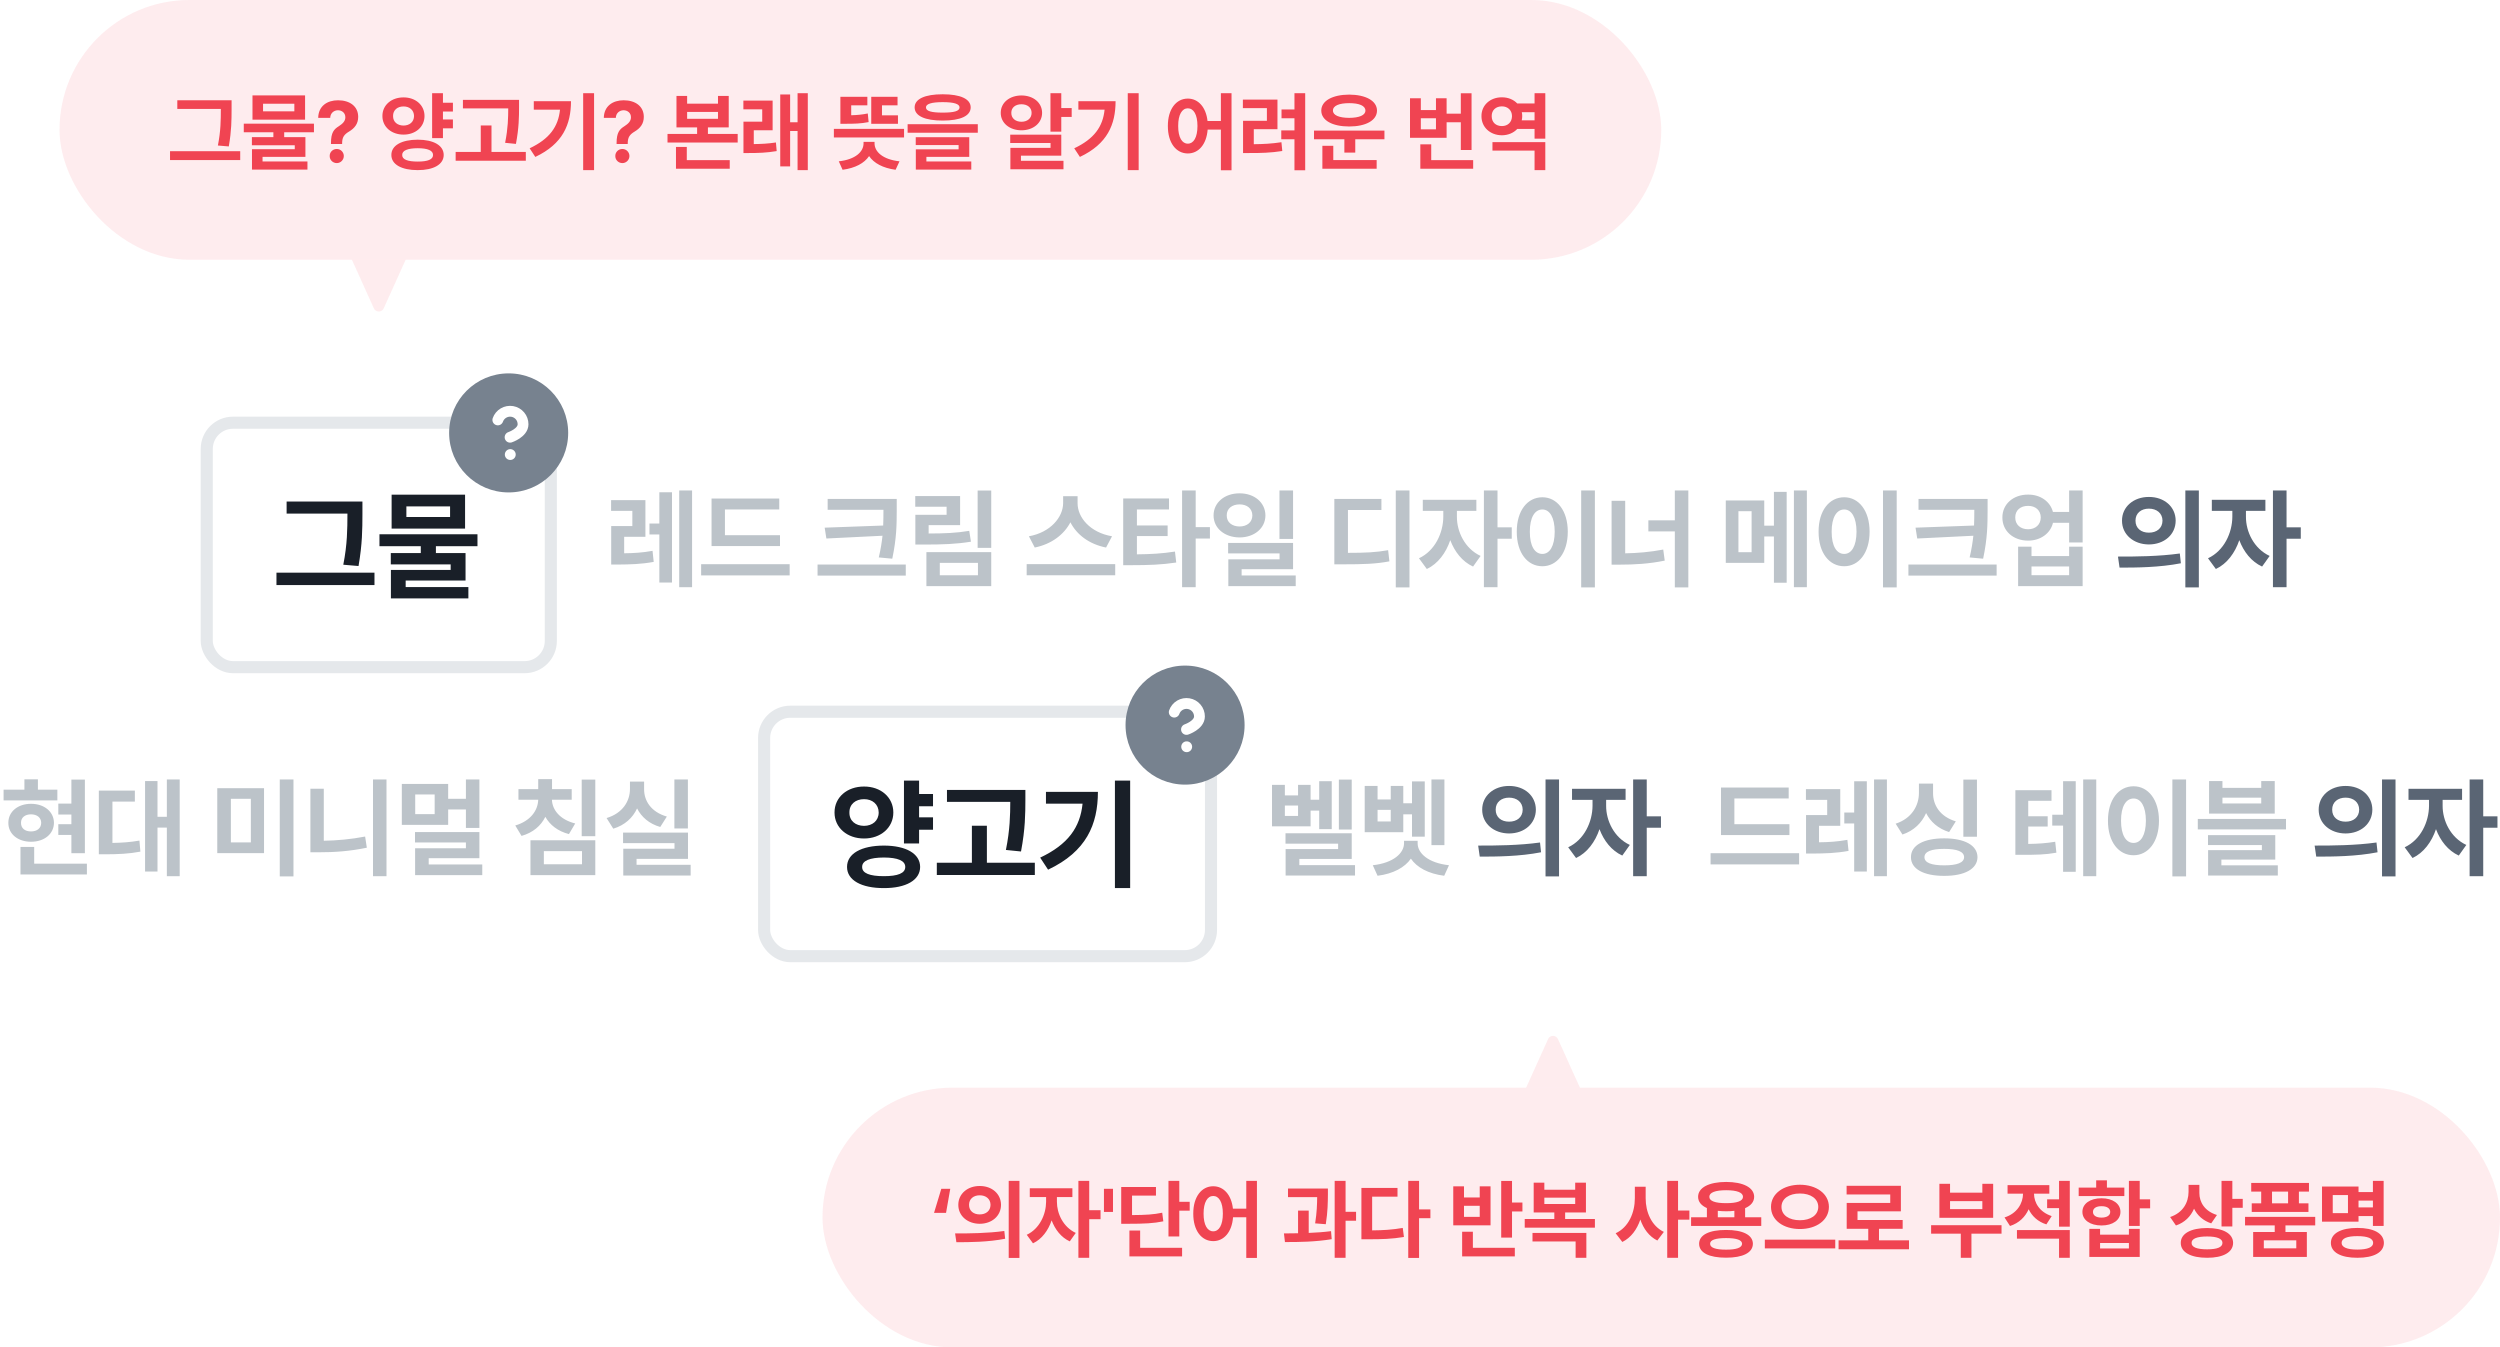 <svg width="462" height="249" viewBox="0 0 462 249" fill="none" xmlns="http://www.w3.org/2000/svg">
<g filter="url(#filter0_d_244_9251)">
<rect x="36.092" y="76" width="65.817" height="47.408" rx="5.959" fill="white"/>
<path d="M65.977 91.686V94.064C65.966 96.792 65.966 99.488 65.256 103.601L62.441 103.361C63.194 99.542 63.194 96.705 63.205 94.064V93.912H51.966V91.686H65.977ZM50.089 107.115V104.823H68.203V107.115H50.089ZM87.237 97.731V99.935H79.555V101.201H85.033V106.286H73.968V107.486H85.556V109.581H71.24V104.321H82.283V103.296H71.219V101.201H76.762V99.935H69.124V97.731H87.237ZM71.371 96.683V90.42H84.945V96.683H71.371ZM74.099 94.545H82.174V92.581H74.099V94.545Z" fill="#191F28"/>
<rect x="37.209" y="77.117" width="63.582" height="45.173" rx="4.842" stroke="#E5E8EB" stroke-width="2.235"/>
</g>
<g clip-path="url(#clip0_244_9251)">
<path d="M119.274 92.425V99.201H115.345V102.246C117.093 102.226 118.733 102.138 120.59 101.794L120.806 103.837C118.458 104.269 116.455 104.308 114.206 104.328H112.949V97.218H116.858V94.409H112.93V92.425H119.274ZM120.02 98.769V96.746H121.847V90.972H124.184V107.647H121.847V98.769H120.02ZM125.519 108.511V90.638H127.896V108.511H125.519ZM144.143 98.907V100.91H131.494V92.13H144.005V94.153H133.969V98.907H144.143ZM129.569 106.331V104.269H145.93V106.331H129.569ZM165.717 92.209V94.291C165.707 96.893 165.707 99.368 164.892 103.247L162.397 103.012C162.751 101.529 162.957 100.213 163.085 99.005L152.714 99.516L152.4 97.512L163.212 97.119C163.252 96.137 163.261 95.214 163.261 94.291V94.212H152.95V92.209H165.717ZM151.084 106.37V104.328H167.386V106.37H151.084ZM183.181 90.657V101.244H180.667V90.657H183.181ZM169.138 93.643V91.679H177.427V97.041H171.613V98.592C174.598 98.583 176.71 98.504 179.116 98.101L179.43 100.105C176.69 100.547 174.274 100.635 170.729 100.635H169.158V95.136H174.932V93.643H169.138ZM171.2 108.315V102.03H183.181V108.315H171.2ZM173.675 106.311H180.726V104.013H173.675V106.311ZM199.138 92.995C199.128 95.617 201.455 98.416 205.501 99.103L204.401 101.185C201.279 100.566 198.971 98.808 197.812 96.52C196.633 98.789 194.316 100.556 191.222 101.185L190.142 99.103C194.119 98.396 196.447 95.587 196.467 92.995V91.698H199.138V92.995ZM189.73 106.311V104.249H206.091V106.311H189.73ZM216.033 92.111V94.153H210.101V97.1H215.778V99.064H210.101V102.442C212.655 102.413 214.746 102.305 217.133 101.931L217.368 103.954C214.638 104.367 212.203 104.445 209.08 104.445H207.568V92.111H216.033ZM218.449 108.511V90.638H220.963V97.414H223.595V99.516H220.963V108.511H218.449ZM229.078 91.168C231.799 91.158 233.841 92.867 233.851 95.253C233.841 97.62 231.799 99.309 229.078 99.319C226.319 99.309 224.266 97.62 224.266 95.253C224.266 92.867 226.319 91.158 229.078 91.168ZM226.702 95.253C226.682 96.53 227.694 97.286 229.078 97.296C230.434 97.286 231.426 96.53 231.435 95.253C231.426 93.967 230.434 93.211 229.078 93.211C227.704 93.211 226.682 93.967 226.702 95.253ZM226.957 102.265V100.34H238.958V105.192H229.452V106.351H239.449V108.315H226.996V103.365H236.463V102.265H226.957ZM236.444 99.594V90.638H238.958V99.594H236.444ZM260.473 90.638V108.55H257.939V90.638H260.473ZM246.586 104.288V92.209H255.287V94.252H249.1V102.167C252.302 102.167 254.276 102.079 256.525 101.676L256.76 103.738C254.286 104.21 252.007 104.288 248.138 104.288H246.586ZM269.236 95.509C269.227 98.229 270.68 101.372 273.616 102.737L272.222 104.701C270.228 103.787 268.814 101.961 268.009 99.82C267.213 102.177 265.74 104.18 263.678 105.152L262.225 103.169C265.2 101.784 266.703 98.465 266.722 95.509V94.409H262.932V92.366H272.831V94.409H269.236V95.509ZM274.225 108.511V90.638H276.739V97.453H279.371V99.555H276.739V108.511H274.225ZM294.734 90.638V108.55H292.201V90.638H294.734ZM280.298 98.258C280.288 94.36 282.282 91.895 285.032 91.895C287.722 91.895 289.726 94.36 289.726 98.258C289.726 102.187 287.722 104.642 285.032 104.642C282.282 104.642 280.288 102.187 280.298 98.258ZM282.714 98.258C282.704 100.92 283.637 102.373 285.032 102.363C286.387 102.373 287.3 100.92 287.31 98.258C287.3 95.607 286.387 94.153 285.032 94.153C283.637 94.153 282.704 95.607 282.714 98.258ZM312.003 90.638V108.55H309.508V98.2H304.618V96.157H309.508V90.638H312.003ZM297.822 104.347V92.543H300.336V102.255C302.604 102.216 304.942 102.02 307.367 101.558L307.642 103.601C304.755 104.2 302.005 104.347 299.334 104.347H297.822ZM326.034 92.484V97.139H327.821V90.893H330.178V107.686H327.821V99.142H326.034V104.013H318.924V92.484H326.034ZM321.261 102.049H323.697V94.468H321.261V102.049ZM331.514 108.511V90.638H333.91V108.511H331.514ZM350.511 90.638V108.55H347.977V90.638H350.511ZM336.075 98.258C336.065 94.36 338.058 91.895 340.808 91.895C343.499 91.895 345.502 94.36 345.502 98.258C345.502 102.187 343.499 104.642 340.808 104.642C338.058 104.642 336.065 102.187 336.075 98.258ZM338.49 98.258C338.481 100.92 339.414 102.373 340.808 102.363C342.163 102.373 343.077 100.92 343.086 98.258C343.077 95.607 342.163 94.153 340.808 94.153C339.414 94.153 338.481 95.607 338.49 98.258ZM367.308 92.209V94.291C367.298 96.893 367.298 99.368 366.483 103.247L363.988 103.012C364.342 101.529 364.548 100.213 364.676 99.005L354.305 99.516L353.991 97.512L364.803 97.119C364.843 96.137 364.853 95.214 364.853 94.291V94.212H354.541V92.209H367.308ZM352.675 106.37V104.328H368.977V106.37H352.675ZM374.795 91.404C377.073 91.384 378.89 92.69 379.381 94.605H382.376V90.638H384.871V100.242H382.376V96.609H379.391C378.929 98.573 377.093 99.908 374.795 99.908C372.045 99.908 370.022 98.121 370.042 95.627C370.022 93.181 372.045 91.384 374.795 91.404ZM372.418 95.627C372.408 96.962 373.39 97.807 374.795 97.807C376.15 97.807 377.122 96.962 377.132 95.627C377.122 94.291 376.15 93.476 374.795 93.486C373.39 93.476 372.408 94.291 372.418 95.627ZM372.949 108.315V101.028H375.423V102.756H382.376V101.028H384.871V108.315H372.949ZM375.423 106.292H382.376V104.681H375.423V106.292Z" fill="#BCC3C9"/>
<path d="M397.115 91.836C399.953 91.826 402.055 93.653 402.064 96.216C402.055 98.789 399.953 100.606 397.115 100.615C394.296 100.606 392.136 98.789 392.146 96.216C392.136 93.653 394.296 91.826 397.115 91.836ZM391.399 102.854C394.591 102.864 399.01 102.825 402.83 102.285L403.027 104.092C399.059 104.868 394.817 104.897 391.694 104.897L391.399 102.854ZM394.64 96.216C394.63 97.63 395.701 98.445 397.115 98.435C398.539 98.445 399.619 97.63 399.629 96.216C399.619 94.821 398.539 93.996 397.115 93.996C395.701 93.996 394.63 94.821 394.64 96.216ZM403.852 108.55V90.638H406.346V108.55H403.852ZM415.051 95.509C415.041 98.229 416.495 101.372 419.431 102.737L418.036 104.701C416.043 103.787 414.629 101.961 413.823 99.82C413.028 102.177 411.555 104.18 409.493 105.152L408.039 103.169C411.015 101.784 412.517 98.465 412.537 95.509V94.409H408.746V92.366H418.645V94.409H415.051V95.509ZM420.04 108.511V90.638H422.554V97.453H425.186V99.555H422.554V108.511H420.04Z" fill="#5A6574"/>
</g>
<g clip-path="url(#clip1_244_9251)">
<path d="M15.687 144.066V157.677H13.192V154.299H10.777V152.315H13.192V150.528H10.777V148.504H13.192V144.066H15.687ZM0.661 147.915V145.932H4.511V144.026H7.005V145.932H10.6V147.915H0.661ZM1.545 152.06C1.526 149.997 3.303 148.544 5.729 148.544C8.184 148.544 9.952 149.997 9.971 152.06C9.952 154.122 8.184 155.556 5.729 155.556C3.303 155.556 1.526 154.122 1.545 152.06ZM3.784 161.605V156.518H6.318V159.602H16.06V161.605H3.784ZM3.882 152.06C3.873 153.091 4.639 153.65 5.729 153.65C6.809 153.65 7.604 153.091 7.614 152.06C7.604 151.058 6.809 150.498 5.729 150.488C4.639 150.498 3.873 151.058 3.882 152.06ZM33.21 144.046V161.919H30.834V152.943H29.105V161.055H26.808V144.341H29.105V150.94H30.834V144.046H33.21ZM18.264 157.873V146.108H24.922V148.131H20.778V155.772C22.506 155.742 24.038 155.644 25.767 155.34L25.943 157.382C23.763 157.795 21.858 157.863 19.501 157.873H18.264ZM48.794 145.657V157.657H40.151V145.657H48.794ZM42.666 155.673H46.358V147.621H42.666V155.673ZM51.7 161.959V144.046H54.234V161.959H51.7ZM71.424 144.046V161.919H68.93V144.046H71.424ZM57.361 157.5V145.755H59.836V155.369C62.252 155.33 64.844 155.104 67.476 154.593L67.79 156.655C64.658 157.313 61.692 157.51 58.932 157.5H57.361ZM82.82 144.871V147.621H86.1V144.046H88.594V153.002H86.1V149.585H82.82V152.433H74.256V144.871H82.82ZM76.692 155.693V153.768H88.594V158.6H79.225V159.759H89.124V161.723H76.711V156.754H86.1V155.693H76.692ZM76.731 150.449H80.325V146.815H76.731V150.449ZM105.65 145.833V147.797H101.997C102.056 149.624 103.431 151.46 106.298 152.177L105.14 154.141C103.067 153.601 101.614 152.443 100.779 150.95C99.974 152.59 98.511 153.876 96.38 154.475L95.221 152.551C98.049 151.716 99.404 149.771 99.463 147.797H95.81V145.833H99.463V143.987H102.017V145.833H105.65ZM98.03 161.723V155.281H110.011V161.723H98.03ZM100.504 159.719H107.555V157.284H100.504V159.719ZM107.497 154.534V144.066H110.011V154.534H107.497ZM127.122 144.046V153.1H124.627V144.046H127.122ZM112.096 151.176C115.082 150.282 116.417 148.033 116.417 145.814V144.439H119.03V145.814C119.01 147.984 120.306 150.056 123.233 150.901L122.015 152.826C119.963 152.236 118.548 150.989 117.733 149.398C116.928 151.136 115.465 152.501 113.334 153.14L112.096 151.176ZM115.141 155.811V153.866H127.141V158.718H117.635V159.818H127.632V161.801H115.18V156.852H124.647V155.811H115.141Z" fill="#BCC3C9"/>
</g>
<g filter="url(#filter1_d_244_9251)">
<rect x="139.092" y="129.408" width="84.817" height="47.408" rx="5.959" fill="white"/>
<path d="M171.421 145.727V147.996H168.846V150.048H171.421V152.339H168.846V154.871H166.052V143.261H168.846V145.727H171.421ZM153.22 149.153C153.209 146.327 155.566 144.341 158.676 144.352C161.753 144.341 164.088 146.327 164.088 149.153C164.088 151.957 161.753 153.965 158.676 153.954C155.566 153.965 153.209 151.957 153.22 149.153ZM155.533 159.214C155.523 156.737 158.185 155.275 162.342 155.264C166.423 155.275 169.031 156.737 169.042 159.214C169.031 161.658 166.423 163.131 162.342 163.12C158.185 163.131 155.523 161.658 155.533 159.214ZM155.97 149.153C155.948 150.703 157.116 151.608 158.676 151.619C160.204 151.608 161.371 150.703 161.382 149.153C161.371 147.626 160.204 146.676 158.676 146.687C157.116 146.676 155.948 147.626 155.97 149.153ZM158.327 159.214C158.305 160.381 159.734 160.916 162.342 160.916C164.917 160.916 166.292 160.381 166.292 159.214C166.292 158.057 164.917 157.479 162.342 157.468C159.734 157.479 158.305 158.057 158.327 159.214ZM188.491 144.985V146.862C188.48 149.35 188.48 152.143 187.684 156.355L184.89 156.071C185.654 152.318 185.687 149.524 185.698 147.189H174V144.985H188.491ZM172.124 160.698V158.428H178.605V151.597H181.377V158.428H190.237V160.698H172.124ZM207.853 143.261V163.12H205.037V143.261H207.853ZM191.223 157.49C196.352 155.067 198.61 151.925 199.058 147.516H192.293V145.334H201.895C201.884 151.357 199.778 156.366 192.685 159.716L191.223 157.49Z" fill="#191F28"/>
<rect x="140.209" y="130.526" width="82.582" height="45.173" rx="4.842" stroke="#E5E8EB" stroke-width="2.235"/>
</g>
<g clip-path="url(#clip2_244_9251)">
<path d="M249.798 144.066V153.297H247.421V144.066H249.798ZM235.067 152.708V145.048H237.444V146.992H239.879V145.048H242.197V147.797H243.788V144.36H246.105V153.218H243.788V149.801H242.197V152.708H235.067ZM237.444 150.783H239.879V148.858H237.444V150.783ZM237.561 155.909V153.984H249.798V158.737H240.115V159.877H250.407V161.801H237.581V156.911H247.284V155.909H237.561ZM254.574 145.244V147.738H257.01V145.244H259.328V148.446H260.938V144.4H263.295V154.613H260.938V150.488H259.328V153.788H252.198V145.244H254.574ZM253.691 159.896C257.521 159.474 259.465 157.657 259.465 155.831V155.379H261.979V155.831C261.969 157.657 263.914 159.474 267.773 159.896L266.889 161.841C263.953 161.468 261.832 160.299 260.732 158.679C259.612 160.299 257.491 161.468 254.574 161.841L253.691 159.896ZM254.574 151.804H257.01V149.663H254.574V151.804ZM264.532 156.184V144.046H266.929V156.184H264.532ZM330.687 152.315V154.318H318.038V145.539H330.55V147.562H320.513V152.315H330.687ZM316.114 159.739V157.677H332.474V159.739H316.114ZM340.079 145.833V152.609H336.151V155.654C337.899 155.634 339.539 155.546 341.395 155.202L341.611 157.245C339.264 157.677 337.261 157.716 335.012 157.736H333.755V150.626H337.664V147.817H333.735V145.833H340.079ZM340.826 152.177V150.154H342.652V144.38H344.99V161.055H342.652V152.177H340.826ZM346.325 161.919V144.046H348.702V161.919H346.325ZM365.342 144.066V154.632H362.828V144.066H365.342ZM350.316 152.217C353.302 151.254 354.618 148.858 354.618 146.54V144.812H357.23V146.54C357.21 148.76 358.497 150.911 361.433 151.785L360.196 153.768C358.153 153.12 356.749 151.863 355.943 150.253C355.148 152.06 353.695 153.513 351.573 154.22L350.316 152.217ZM353.145 158.404C353.135 156.204 355.492 154.927 359.292 154.927C363.054 154.927 365.42 156.204 365.44 158.404C365.42 160.584 363.054 161.87 359.292 161.86C355.492 161.87 353.135 160.584 353.145 158.404ZM355.639 158.404C355.639 159.435 356.916 159.916 359.292 159.916C361.649 159.916 362.955 159.435 362.965 158.404C362.955 157.363 361.649 156.872 359.292 156.872C356.916 156.872 355.639 157.363 355.639 158.404ZM379.118 146.03V147.994H374.816V150.842H378.411V152.747H374.816V155.958C376.731 155.929 378.136 155.831 379.805 155.556L380.021 157.579C377.969 157.952 376.26 157.971 373.638 157.971H372.44V146.03H379.118ZM379.255 152.57V150.567H381.259V144.36H383.596V161.114H381.259V152.57H379.255ZM384.971 161.919V144.046H387.387V161.919H384.971ZM403.987 144.046V161.959H401.454V144.046H403.987ZM389.551 151.667C389.541 147.768 391.535 145.303 394.285 145.303C396.975 145.303 398.979 147.768 398.979 151.667C398.979 155.595 396.975 158.05 394.285 158.05C391.535 158.05 389.541 155.595 389.551 151.667ZM391.967 151.667C391.957 154.328 392.89 155.781 394.285 155.772C395.64 155.781 396.553 154.328 396.563 151.667C396.553 149.015 395.64 147.562 394.285 147.562C392.89 147.562 391.957 149.015 391.967 151.667ZM410.708 144.341V145.598H417.877V144.341H420.372V150.351H408.234V144.341H410.708ZM406.152 153.277V151.333H422.454V153.277H406.152ZM408.037 156.164V154.338H420.47V158.855H410.512V159.916H420.941V161.801H408.057V157.107H417.995V156.164H408.037ZM410.708 148.485H417.877V147.405H410.708V148.485Z" fill="#BCC3C9"/>
<path d="M278.878 145.244C281.716 145.234 283.818 147.061 283.828 149.624C283.818 152.197 281.716 154.014 278.878 154.024C276.06 154.014 273.899 152.197 273.909 149.624C273.899 147.061 276.06 145.234 278.878 145.244ZM273.163 156.263C276.354 156.272 280.774 156.233 284.594 155.693L284.79 157.5C280.823 158.276 276.58 158.305 273.457 158.305L273.163 156.263ZM276.403 149.624C276.394 151.038 277.464 151.853 278.878 151.843C280.302 151.853 281.382 151.038 281.392 149.624C281.382 148.23 280.302 147.405 278.878 147.405C277.464 147.405 276.394 148.23 276.403 149.624ZM285.615 161.959V144.046H288.109V161.959H285.615ZM296.814 148.917C296.804 151.637 298.258 154.78 301.194 156.145L299.8 158.109C297.806 157.196 296.392 155.369 295.587 153.228C294.791 155.585 293.318 157.588 291.256 158.561L289.802 156.577C292.778 155.192 294.281 151.873 294.3 148.917V147.817H290.51V145.774H300.409V147.817H296.814V148.917ZM301.803 161.919V144.046H304.317V150.861H306.949V152.963H304.317V161.919H301.803ZM433.461 145.244C436.299 145.234 438.4 147.061 438.41 149.624C438.4 152.197 436.299 154.014 433.461 154.024C430.642 154.014 428.482 152.197 428.491 149.624C428.482 147.061 430.642 145.234 433.461 145.244ZM427.745 156.263C430.937 156.272 435.356 156.233 439.176 155.693L439.372 157.5C435.405 158.276 431.163 158.305 428.04 158.305L427.745 156.263ZM430.986 149.624C430.976 151.038 432.046 151.853 433.461 151.843C434.884 151.853 435.965 151.038 435.975 149.624C435.965 148.23 434.884 147.405 433.461 147.405C432.046 147.405 430.976 148.23 430.986 149.624ZM440.197 161.959V144.046H442.692V161.959H440.197ZM451.397 148.917C451.387 151.637 452.84 154.78 455.777 156.145L454.382 158.109C452.389 157.196 450.974 155.369 450.169 153.228C449.374 155.585 447.901 157.588 445.838 158.561L444.385 156.577C447.36 155.192 448.863 151.873 448.883 148.917V147.817H445.092V145.774H454.991V147.817H451.397V148.917ZM456.385 161.919V144.046H458.9V150.861H461.531V152.963H458.9V161.919H456.385Z" fill="#5A6574"/>
</g>
<circle cx="94" cy="80" r="11" fill="#77828F"/>
<path d="M92 77.602C92.188 77.068 92.559 76.618 93.047 76.331C93.535 76.044 94.11 75.939 94.668 76.034C95.226 76.13 95.732 76.421 96.097 76.854C96.462 77.287 96.661 77.835 96.66 78.402C96.66 80.001 94.262 80.8 94.262 80.8M94.293 84H94.304" stroke="white" stroke-width="2" stroke-linecap="round" stroke-linejoin="round"/>
<circle cx="219" cy="134" r="11" fill="#77828F"/>
<path d="M217 131.602C217.188 131.068 217.559 130.618 218.047 130.331C218.535 130.044 219.11 129.939 219.668 130.035C220.226 130.13 220.732 130.42 221.097 130.854C221.462 131.287 221.661 131.835 221.661 132.402C221.661 134.001 219.262 134.8 219.262 134.8M219.293 138H219.304" stroke="white" stroke-width="2" stroke-linecap="round" stroke-linejoin="round"/>
<path d="M286.089 192.018L280.637 204.088C280.339 204.75 280.823 205.5 281.549 205.5H292.451C293.177 205.5 293.661 204.75 293.363 204.088L287.911 192.018C287.557 191.233 286.443 191.233 286.089 192.018Z" fill="white"/>
<path d="M286.089 192.018L280.637 204.088C280.339 204.75 280.823 205.5 281.549 205.5H292.451C293.177 205.5 293.661 204.75 293.363 204.088L287.911 192.018C287.557 191.233 286.443 191.233 286.089 192.018Z" fill="#F04452" fill-opacity="0.1"/>
<rect x="152" y="201" width="310" height="48" rx="24" fill="white"/>
<rect x="152" y="201" width="310" height="48" rx="24" fill="#F04452" fill-opacity="0.1"/>
<path d="M172.609 224.141L173.953 219.688H175.609L174.828 224.141H172.609ZM181.05 219.172C183.308 219.164 184.98 220.617 184.988 222.656C184.98 224.703 183.308 226.148 181.05 226.156C178.808 226.148 177.089 224.703 177.097 222.656C177.089 220.617 178.808 219.164 181.05 219.172ZM176.503 227.938C179.042 227.945 182.558 227.914 185.597 227.484L185.753 228.922C182.597 229.539 179.222 229.562 176.738 229.562L176.503 227.938ZM179.081 222.656C179.073 223.781 179.925 224.43 181.05 224.422C182.183 224.43 183.042 223.781 183.05 222.656C183.042 221.547 182.183 220.891 181.05 220.891C179.925 220.891 179.073 221.547 179.081 222.656ZM186.409 232.469V218.219H188.394V232.469H186.409ZM195.319 222.094C195.311 224.258 196.467 226.758 198.803 227.844L197.694 229.406C196.108 228.68 194.983 227.227 194.342 225.523C193.709 227.398 192.538 228.992 190.897 229.766L189.741 228.188C192.108 227.086 193.303 224.445 193.319 222.094V221.219H190.303V219.594H198.178V221.219H195.319V222.094ZM199.288 232.438V218.219H201.288V223.641H203.381V225.312H201.288V232.438H199.288ZM205.681 219.688V223.969H204.009V219.688H205.681ZM217.934 218.219V222.094H219.856V223.734H217.934V228.5H215.934V218.219H217.934ZM207.2 226.156V219.359H213.622V220.953H209.2V224.547C211.778 224.531 213.192 224.445 214.778 224.109L214.981 225.703C213.192 226.07 211.552 226.156 208.403 226.156H207.2ZM208.716 232.188V227.406H210.7V230.594H218.45V232.188H208.716ZM224.203 219.219C226.125 219.219 227.562 220.797 227.844 223.359H230.312V218.219H232.281V232.469H230.312V224.953H227.867C227.656 227.688 226.188 229.359 224.203 229.359C222.047 229.359 220.5 227.406 220.516 224.281C220.5 221.18 222.047 219.219 224.203 219.219ZM222.422 224.281C222.414 226.398 223.141 227.555 224.203 227.547C225.273 227.555 225.984 226.398 225.984 224.281C225.984 222.172 225.273 221.016 224.203 221.016C223.141 221.016 222.414 222.172 222.422 224.281ZM245.397 219.641V220.781C245.381 222.117 245.381 223.867 245.006 226.234L243.037 226.078C243.366 224.016 243.397 222.492 243.412 221.234H238.022V219.641H245.397ZM237.272 227.938C238.069 227.938 238.959 227.93 239.881 227.906V223.719H241.85V227.844C243.248 227.789 244.662 227.688 245.975 227.516L246.1 229C243.17 229.492 239.952 229.547 237.459 229.531L237.272 227.938ZM246.647 232.438V218.219H248.662V223.938H250.6V225.594H248.662V232.438H246.647ZM262.244 218.219V223.5H264.338V225.125H262.244V232.469H260.244V218.219H262.244ZM251.588 229.016V219.531H258.259V221.141H253.572V227.375C255.634 227.359 257.338 227.25 259.228 226.922L259.447 228.594C257.236 228.969 255.298 229.023 252.791 229.016H251.588ZM279.422 218.234V222.234H281.344V223.875H279.422V228.703H277.422V218.234H279.422ZM268.562 226.438V219.234H270.547V221.297H273.453V219.234H275.453V226.438H268.562ZM270.203 232.188V227.625H272.188V230.594H279.938V232.188H270.203ZM270.547 224.875H273.453V222.828H270.547V224.875ZM294.738 225.266V226.875H281.769V225.266H287.238V224.062H283.425V218.562H285.394V219.859H291.097V218.562H293.081V224.062H289.238V225.266H294.738ZM283.206 229.422V227.844H293.159V232.438H291.175V229.422H283.206ZM285.394 222.5H291.097V221.328H285.394V222.5ZM304.119 221.438C304.111 223.984 305.197 226.555 307.478 227.656L306.275 229.25C304.752 228.492 303.72 227.086 303.134 225.375C302.509 227.211 301.416 228.719 299.806 229.516L298.572 227.906C300.986 226.797 302.119 224.078 302.119 221.438V219.312H304.119V221.438ZM308.103 232.438V218.219H310.103V223.703H312.197V225.391H310.103V232.438H308.103ZM325.481 224.953V226.547H312.512V224.953H315.434V223.25C314.395 222.789 313.809 222.086 313.809 221.172C313.809 219.453 315.833 218.43 318.997 218.422C322.137 218.43 324.161 219.453 324.169 221.172C324.161 222.102 323.559 222.812 322.497 223.266V224.953H325.481ZM313.997 229.844C313.997 228.203 315.864 227.289 318.981 227.297C322.052 227.289 323.919 228.203 323.934 229.844C323.919 231.523 322.052 232.422 318.981 232.422C315.864 232.422 313.997 231.523 313.997 229.844ZM315.887 221.172C315.872 221.953 316.989 222.352 318.997 222.344C320.981 222.352 322.106 221.953 322.106 221.172C322.106 220.375 320.981 219.953 318.997 219.953C316.989 219.953 315.872 220.375 315.887 221.172ZM316.028 229.844C316.02 230.57 317.012 230.938 318.981 230.938C320.911 230.938 321.927 230.57 321.934 229.844C321.927 229.141 320.911 228.805 318.981 228.797C317.012 228.805 316.02 229.141 316.028 229.844ZM317.45 224.953H320.512V223.758C320.044 223.82 319.536 223.844 318.997 223.844C318.442 223.844 317.927 223.812 317.45 223.758V224.953ZM332.625 218.938C335.625 218.945 337.977 220.57 337.984 223.031C337.977 225.516 335.625 227.133 332.625 227.125C329.617 227.133 327.281 225.516 327.281 223.031C327.281 220.57 329.617 218.945 332.625 218.938ZM326.141 230.703V229.094H339.156V230.703H326.141ZM329.219 223.031C329.211 224.578 330.648 225.5 332.625 225.5C334.586 225.5 336.008 224.578 336.016 223.031C336.008 221.508 334.586 220.547 332.625 220.562C330.648 220.547 329.211 221.508 329.219 223.031ZM352.784 229.219V230.859H339.769V229.219H345.253V227.078H341.269V222.297H349.316V220.734H341.253V219.141H351.284V223.859H343.269V225.453H351.613V227.078H347.238V229.219H352.784ZM369.884 226.422V227.984H364.322V232.438H362.353V227.984H356.869V226.422H369.884ZM358.4 225.047V218.766H360.369V220.406H366.337V218.766H368.337V225.047H358.4ZM360.369 223.453H366.337V221.969H360.369V223.453ZM378.716 219.016V220.594H375.887C375.895 222.266 376.911 223.992 379.153 224.734L378.169 226.266C376.598 225.773 375.512 224.742 374.895 223.469C374.262 224.883 373.13 226.023 371.45 226.562L370.434 224.984C372.778 224.242 373.841 222.359 373.856 220.594H370.997V219.016H378.716ZM372.731 228.906V227.312H382.497V232.438H380.512V228.906H372.731ZM378.309 223.266V221.641H380.512V218.219H382.497V226.688H380.512V223.266H378.309ZM395.422 218.219V221.641H397.344V223.297H395.422V226.547H393.422V218.219H395.422ZM384.141 221.031V219.469H387.375V218.125H389.359V219.469H392.578V221.031H384.141ZM384.828 223.953C384.828 222.438 386.266 221.438 388.359 221.438C390.43 221.438 391.859 222.438 391.859 223.953C391.859 225.469 390.43 226.469 388.359 226.469C386.266 226.469 384.828 225.469 384.828 223.953ZM386.109 232.281V227.094H388.094V228.172H393.422V227.094H395.422V232.281H386.109ZM386.781 223.953C386.773 224.641 387.406 225.008 388.359 225.016C389.32 225.008 389.969 224.641 389.969 223.953C389.969 223.289 389.32 222.891 388.359 222.906C387.406 222.891 386.773 223.289 386.781 223.953ZM388.094 230.719H393.422V229.703H388.094V230.719ZM406.444 220.453C406.436 222.18 407.444 223.836 409.694 224.531L408.631 226.078C407.123 225.578 406.069 224.609 405.459 223.367C404.842 224.797 403.741 225.922 402.116 226.469L401.038 224.906C403.413 224.117 404.428 222.227 404.444 220.266V218.969H406.444V220.453ZM403.006 229.688C402.998 227.961 404.881 226.938 407.881 226.938C410.827 226.938 412.67 227.961 412.678 229.688C412.67 231.43 410.827 232.445 407.881 232.438C404.881 232.445 402.998 231.43 403.006 229.688ZM405.006 229.688C404.991 230.492 406.014 230.875 407.881 230.875C409.725 230.875 410.709 230.492 410.709 229.688C410.709 228.914 409.725 228.5 407.881 228.5C406.014 228.5 404.991 228.914 405.006 229.688ZM410.538 226.656V218.219H412.538V221.547H414.459V223.203H412.538V226.656H410.538ZM427.853 224.875V226.453H422.353V227.672H426.306V232.281H416.384V227.672H420.369V226.453H414.884V224.875H427.853ZM416.025 220.203V218.609H426.697V220.203H424.837V222.375H426.603V223.969H416.119V222.375H417.869V220.203H416.025ZM418.353 230.688H424.353V229.219H418.353V230.688ZM419.869 222.375H422.837V220.203H419.869V222.375ZM440.497 218.219V226.547H438.513V224.734H435.856V225.766H429.106V219.266H435.856V220.297H438.513V218.219H440.497ZM430.747 229.688C430.747 227.938 432.606 226.914 435.638 226.922C438.677 226.914 440.536 227.938 440.544 229.688C440.536 231.445 438.677 232.445 435.638 232.438C432.606 232.445 430.747 231.445 430.747 229.688ZM431.091 224.188H433.903V220.844H431.091V224.188ZM432.731 229.688C432.731 230.5 433.755 230.922 435.638 230.922C437.528 230.922 438.552 230.5 438.559 229.688C438.552 228.844 437.528 228.438 435.638 228.438C433.755 228.438 432.731 228.844 432.731 229.688ZM435.856 223.125H438.513V221.875H435.856V223.125Z" fill="#F04452"/>
<path d="M70.911 56.981L76.362 44.911C76.661 44.249 76.177 43.499 75.451 43.499L64.549 43.499C63.823 43.499 63.339 44.249 63.638 44.911L69.089 56.981C69.443 57.766 70.557 57.766 70.911 56.981Z" fill="white"/>
<path d="M70.911 56.981L76.362 44.911C76.661 44.249 76.177 43.499 75.451 43.499L64.549 43.499C63.823 43.499 63.339 44.249 63.638 44.911L69.089 56.981C69.443 57.766 70.557 57.766 70.911 56.981Z" fill="#F04452" fill-opacity="0.1"/>
<rect x="11" width="296" height="48" rx="24" fill="white"/>
<rect x="11" width="296" height="48" rx="24" fill="#F04452" fill-opacity="0.1"/>
<path d="M42.797 18.531V20.234C42.789 22.188 42.789 24.117 42.281 27.062L40.266 26.891C40.805 24.156 40.805 22.125 40.812 20.234V20.125H32.766V18.531H42.797ZM31.422 29.578V27.938H44.391V29.578H31.422ZM58.019 22.859V24.438H52.519V25.344H56.441V28.984H48.519V29.844H56.816V31.344H46.566V27.578H54.472V26.844H46.55V25.344H50.519V24.438H45.05V22.859H58.019ZM46.659 22.109V17.625H56.378V22.109H46.659ZM48.612 20.578H54.394V19.172H48.612V20.578ZM61.163 26.438C61.17 24.492 61.694 23.898 62.631 23.312C63.303 22.875 63.827 22.391 63.819 21.672C63.827 20.891 63.217 20.383 62.459 20.375C61.733 20.383 61.053 20.867 61.022 21.781H58.803C58.842 19.586 60.475 18.531 62.475 18.531C64.655 18.531 66.194 19.664 66.194 21.594C66.194 22.883 65.53 23.695 64.506 24.312C63.623 24.836 63.233 25.344 63.225 26.438V26.609H61.163V26.438ZM60.928 28.828C60.913 28.109 61.506 27.523 62.241 27.531C62.936 27.523 63.538 28.109 63.538 28.828C63.538 29.555 62.936 30.141 62.241 30.141C61.506 30.141 60.913 29.555 60.928 28.828ZM83.7 18.984V20.609H81.856V22.078H83.7V23.719H81.856V25.531H79.856V17.219H81.856V18.984H83.7ZM70.669 21.438C70.661 19.414 72.348 17.992 74.575 18C76.778 17.992 78.45 19.414 78.45 21.438C78.45 23.445 76.778 24.883 74.575 24.875C72.348 24.883 70.661 23.445 70.669 21.438ZM72.325 28.641C72.317 26.867 74.223 25.82 77.2 25.812C80.122 25.82 81.989 26.867 81.997 28.641C81.989 30.391 80.122 31.445 77.2 31.438C74.223 31.445 72.317 30.391 72.325 28.641ZM72.638 21.438C72.622 22.547 73.458 23.195 74.575 23.203C75.669 23.195 76.505 22.547 76.513 21.438C76.505 20.344 75.669 19.664 74.575 19.672C73.458 19.664 72.622 20.344 72.638 21.438ZM74.325 28.641C74.309 29.477 75.333 29.859 77.2 29.859C79.044 29.859 80.028 29.477 80.028 28.641C80.028 27.812 79.044 27.398 77.2 27.391C75.333 27.398 74.309 27.812 74.325 28.641ZM95.922 18.453V19.797C95.914 21.578 95.914 23.578 95.344 26.594L93.344 26.391C93.891 23.703 93.914 21.703 93.922 20.031H85.547V18.453H95.922ZM84.203 29.703V28.078H88.844V23.188H90.828V28.078H97.172V29.703H84.203ZM109.784 17.219V31.438H107.769V17.219H109.784ZM97.878 27.406C101.55 25.672 103.167 23.422 103.488 20.266H98.644V18.703H105.519C105.511 23.016 104.003 26.602 98.925 29L97.878 27.406ZM113.944 26.438C113.952 24.492 114.475 23.898 115.412 23.312C116.084 22.875 116.608 22.391 116.6 21.672C116.608 20.891 115.998 20.383 115.241 20.375C114.514 20.383 113.834 20.867 113.803 21.781H111.584C111.623 19.586 113.256 18.531 115.256 18.531C117.436 18.531 118.975 19.664 118.975 21.594C118.975 22.883 118.311 23.695 117.287 24.312C116.405 24.836 116.014 25.344 116.006 26.438V26.609H113.944V26.438ZM113.709 28.828C113.694 28.109 114.287 27.523 115.022 27.531C115.717 27.523 116.319 28.109 116.319 28.828C116.319 29.555 115.717 30.141 115.022 30.141C114.287 30.141 113.694 29.555 113.709 28.828ZM126.981 17.734V19.156H132.684V17.734H134.669V23.547H130.825V24.75H136.325V26.344H123.356V24.75H128.825V23.547H125.012V17.734H126.981ZM124.919 31.188V27.156H126.919V29.594H134.856V31.188H124.919ZM126.981 21.953H132.684V20.688H126.981V21.953ZM142.781 18.594V24.078H139.297V26.625C140.648 26.609 141.93 26.555 143.391 26.328L143.531 27.922C141.672 28.234 140.133 28.281 138.375 28.281H137.391V22.484H140.859V20.203H137.375V18.594H142.781ZM144.188 30.75V17.453H146.016V22.594H147.391V17.219H149.281V31.438H147.391V24.203H146.016V30.75H144.188ZM167.069 23.812V25.406H154.1V23.812H167.069ZM155.006 29.812C158.139 29.469 159.584 28.008 159.584 26.5V26.219H161.616V26.5C161.616 28.008 163.077 29.469 166.225 29.812L165.506 31.375C163.162 31.062 161.491 30.148 160.608 28.844C159.733 30.148 158.061 31.062 155.709 31.375L155.006 29.812ZM155.303 22.875V17.891H160.287V19.469H157.303V21.297C158.381 21.266 159.311 21.188 160.366 20.969L160.522 22.562C159.069 22.852 157.842 22.875 156.194 22.875H155.303ZM161.006 22.875V17.891H165.866V19.469H162.991V21.312H165.944V22.875H161.006ZM174.212 17.422C177.486 17.422 179.377 18.281 179.384 19.844C179.377 21.43 177.486 22.281 174.212 22.281C170.931 22.281 169.025 21.43 169.025 19.844C169.025 18.281 170.931 17.422 174.212 17.422ZM167.728 24.531V22.953H180.697V24.531H167.728ZM169.228 26.812V25.359H179.119V28.984H171.197V29.844H179.494V31.344H169.244V27.594H177.15V26.812H169.228ZM171.119 19.844C171.111 20.539 172.127 20.812 174.212 20.812C176.314 20.812 177.322 20.539 177.322 19.844C177.322 19.211 176.314 18.875 174.212 18.875C172.127 18.875 171.111 19.211 171.119 19.844ZM196.125 17.219V19.969H198.047V21.609H196.125V24.328H194.125V17.219H196.125ZM184.938 20.859C184.93 18.961 186.578 17.648 188.766 17.641C190.945 17.648 192.578 18.961 192.578 20.859C192.578 22.734 190.945 24.078 188.766 24.078C186.578 24.078 184.93 22.734 184.938 20.859ZM186.688 26.422V24.891H196.125V28.766H188.672V29.719H196.531V31.281H186.719V27.328H194.141V26.422H186.688ZM186.891 20.859C186.875 21.867 187.672 22.5 188.766 22.5C189.852 22.5 190.641 21.867 190.641 20.859C190.641 19.867 189.852 19.266 188.766 19.266C187.672 19.266 186.875 19.867 186.891 20.859ZM210.425 17.219V31.438H208.409V17.219H210.425ZM198.519 27.406C202.191 25.672 203.808 23.422 204.128 20.266H199.284V18.703H206.159C206.152 23.016 204.644 26.602 199.566 29L198.519 27.406ZM219.509 18.219C221.431 18.219 222.869 19.797 223.15 22.359H225.619V17.219H227.587V31.469H225.619V23.953H223.173C222.962 26.688 221.494 28.359 219.509 28.359C217.353 28.359 215.806 26.406 215.822 23.281C215.806 20.18 217.353 18.219 219.509 18.219ZM217.728 23.281C217.72 25.398 218.447 26.555 219.509 26.547C220.58 26.555 221.291 25.398 221.291 23.281C221.291 21.172 220.58 20.016 219.509 20.016C218.447 20.016 217.72 21.172 217.728 23.281ZM241.2 17.219V31.469H239.216V25.734H236.778V24.094H239.216V21.859H236.825V20.234H239.216V17.219H241.2ZM229.684 19.984V18.406H236.075V23.875H231.7V26.648C233.458 26.633 235.012 26.555 236.809 26.281L236.966 27.906C234.841 28.242 233.028 28.289 230.841 28.281H229.716V22.328H234.122V19.984H229.684ZM255.844 24.141V25.734H250.453V28.203H248.438V25.734H242.828V24.141H255.844ZM244.172 20.438C244.172 18.633 246.234 17.5 249.328 17.484C252.406 17.5 254.461 18.633 254.469 20.438C254.461 22.25 252.406 23.375 249.328 23.375C246.234 23.375 244.172 22.25 244.172 20.438ZM244.375 31.188V26.938H246.391V29.578H254.406V31.188H244.375ZM246.328 20.438C246.32 21.305 247.492 21.773 249.328 21.781C251.164 21.773 252.328 21.305 252.328 20.438C252.328 19.531 251.164 19.062 249.328 19.062C247.492 19.062 246.32 19.531 246.328 20.438ZM271.944 17.234V27.719H269.959V22.594H267.334V25.469H260.569V18.156H262.569V20.344H265.366V18.156H267.334V21H269.959V17.234H271.944ZM262.475 31.188V26.672H264.491V29.594H272.241V31.188H262.475ZM262.569 23.906H265.366V21.859H262.569V23.906ZM285.572 26.266V31.438H283.587V27.828H275.806V26.266H285.572ZM273.775 21.453C273.759 19.438 275.4 17.969 277.556 17.984C278.705 17.977 279.712 18.406 280.392 19.125H283.587V17.219H285.572V25.625H283.587V23.828H280.392C279.712 24.562 278.705 24.992 277.556 25C275.4 24.992 273.759 23.523 273.775 21.453ZM275.666 21.453C275.658 22.617 276.447 23.297 277.556 23.297C278.603 23.297 279.408 22.617 279.416 21.453C279.408 20.344 278.603 19.656 277.556 19.656C276.447 19.656 275.658 20.344 275.666 21.453ZM281.22 22.234H283.587V20.734H281.228C281.283 20.961 281.306 21.203 281.306 21.453C281.306 21.727 281.275 21.984 281.22 22.234Z" fill="#F04452"/>
<defs>
<filter id="filter0_d_244_9251" x="32.092" y="72" width="75.816" height="57.408" filterUnits="userSpaceOnUse" color-interpolation-filters="sRGB">
<feFlood flood-opacity="0" result="BackgroundImageFix"/>
<feColorMatrix in="SourceAlpha" type="matrix" values="0 0 0 0 0 0 0 0 0 0 0 0 0 0 0 0 0 0 127 0" result="hardAlpha"/>
<feOffset dx="1" dy="1"/>
<feGaussianBlur stdDeviation="2.5"/>
<feComposite in2="hardAlpha" operator="out"/>
<feColorMatrix type="matrix" values="0 0 0 0 0 0 0 0 0 0 0 0 0 0 0 0 0 0 0.06 0"/>
<feBlend mode="normal" in2="BackgroundImageFix" result="effect1_dropShadow_244_9251"/>
<feBlend mode="normal" in="SourceGraphic" in2="effect1_dropShadow_244_9251" result="shape"/>
</filter>
<filter id="filter1_d_244_9251" x="135.092" y="125.408" width="94.816" height="57.408" filterUnits="userSpaceOnUse" color-interpolation-filters="sRGB">
<feFlood flood-opacity="0" result="BackgroundImageFix"/>
<feColorMatrix in="SourceAlpha" type="matrix" values="0 0 0 0 0 0 0 0 0 0 0 0 0 0 0 0 0 0 127 0" result="hardAlpha"/>
<feOffset dx="1" dy="1"/>
<feGaussianBlur stdDeviation="2.5"/>
<feComposite in2="hardAlpha" operator="out"/>
<feColorMatrix type="matrix" values="0 0 0 0 0 0 0 0 0 0 0 0 0 0 0 0 0 0 0.06 0"/>
<feBlend mode="normal" in2="BackgroundImageFix" result="effect1_dropShadow_244_9251"/>
<feBlend mode="normal" in="SourceGraphic" in2="effect1_dropShadow_244_9251" result="shape"/>
</filter>
<clipPath id="clip0_244_9251">
<rect x="111.908" y="78.745" width="314" height="41.918" rx="5.959" fill="white"/>
</clipPath>
<clipPath id="clip1_244_9251">
<rect x="0.092" y="132.153" width="129" height="41.918" rx="5.959" fill="white"/>
</clipPath>
<clipPath id="clip2_244_9251">
<rect x="233.908" y="132.153" width="228" height="41.918" rx="5.959" fill="white"/>
</clipPath>
</defs>
</svg>
